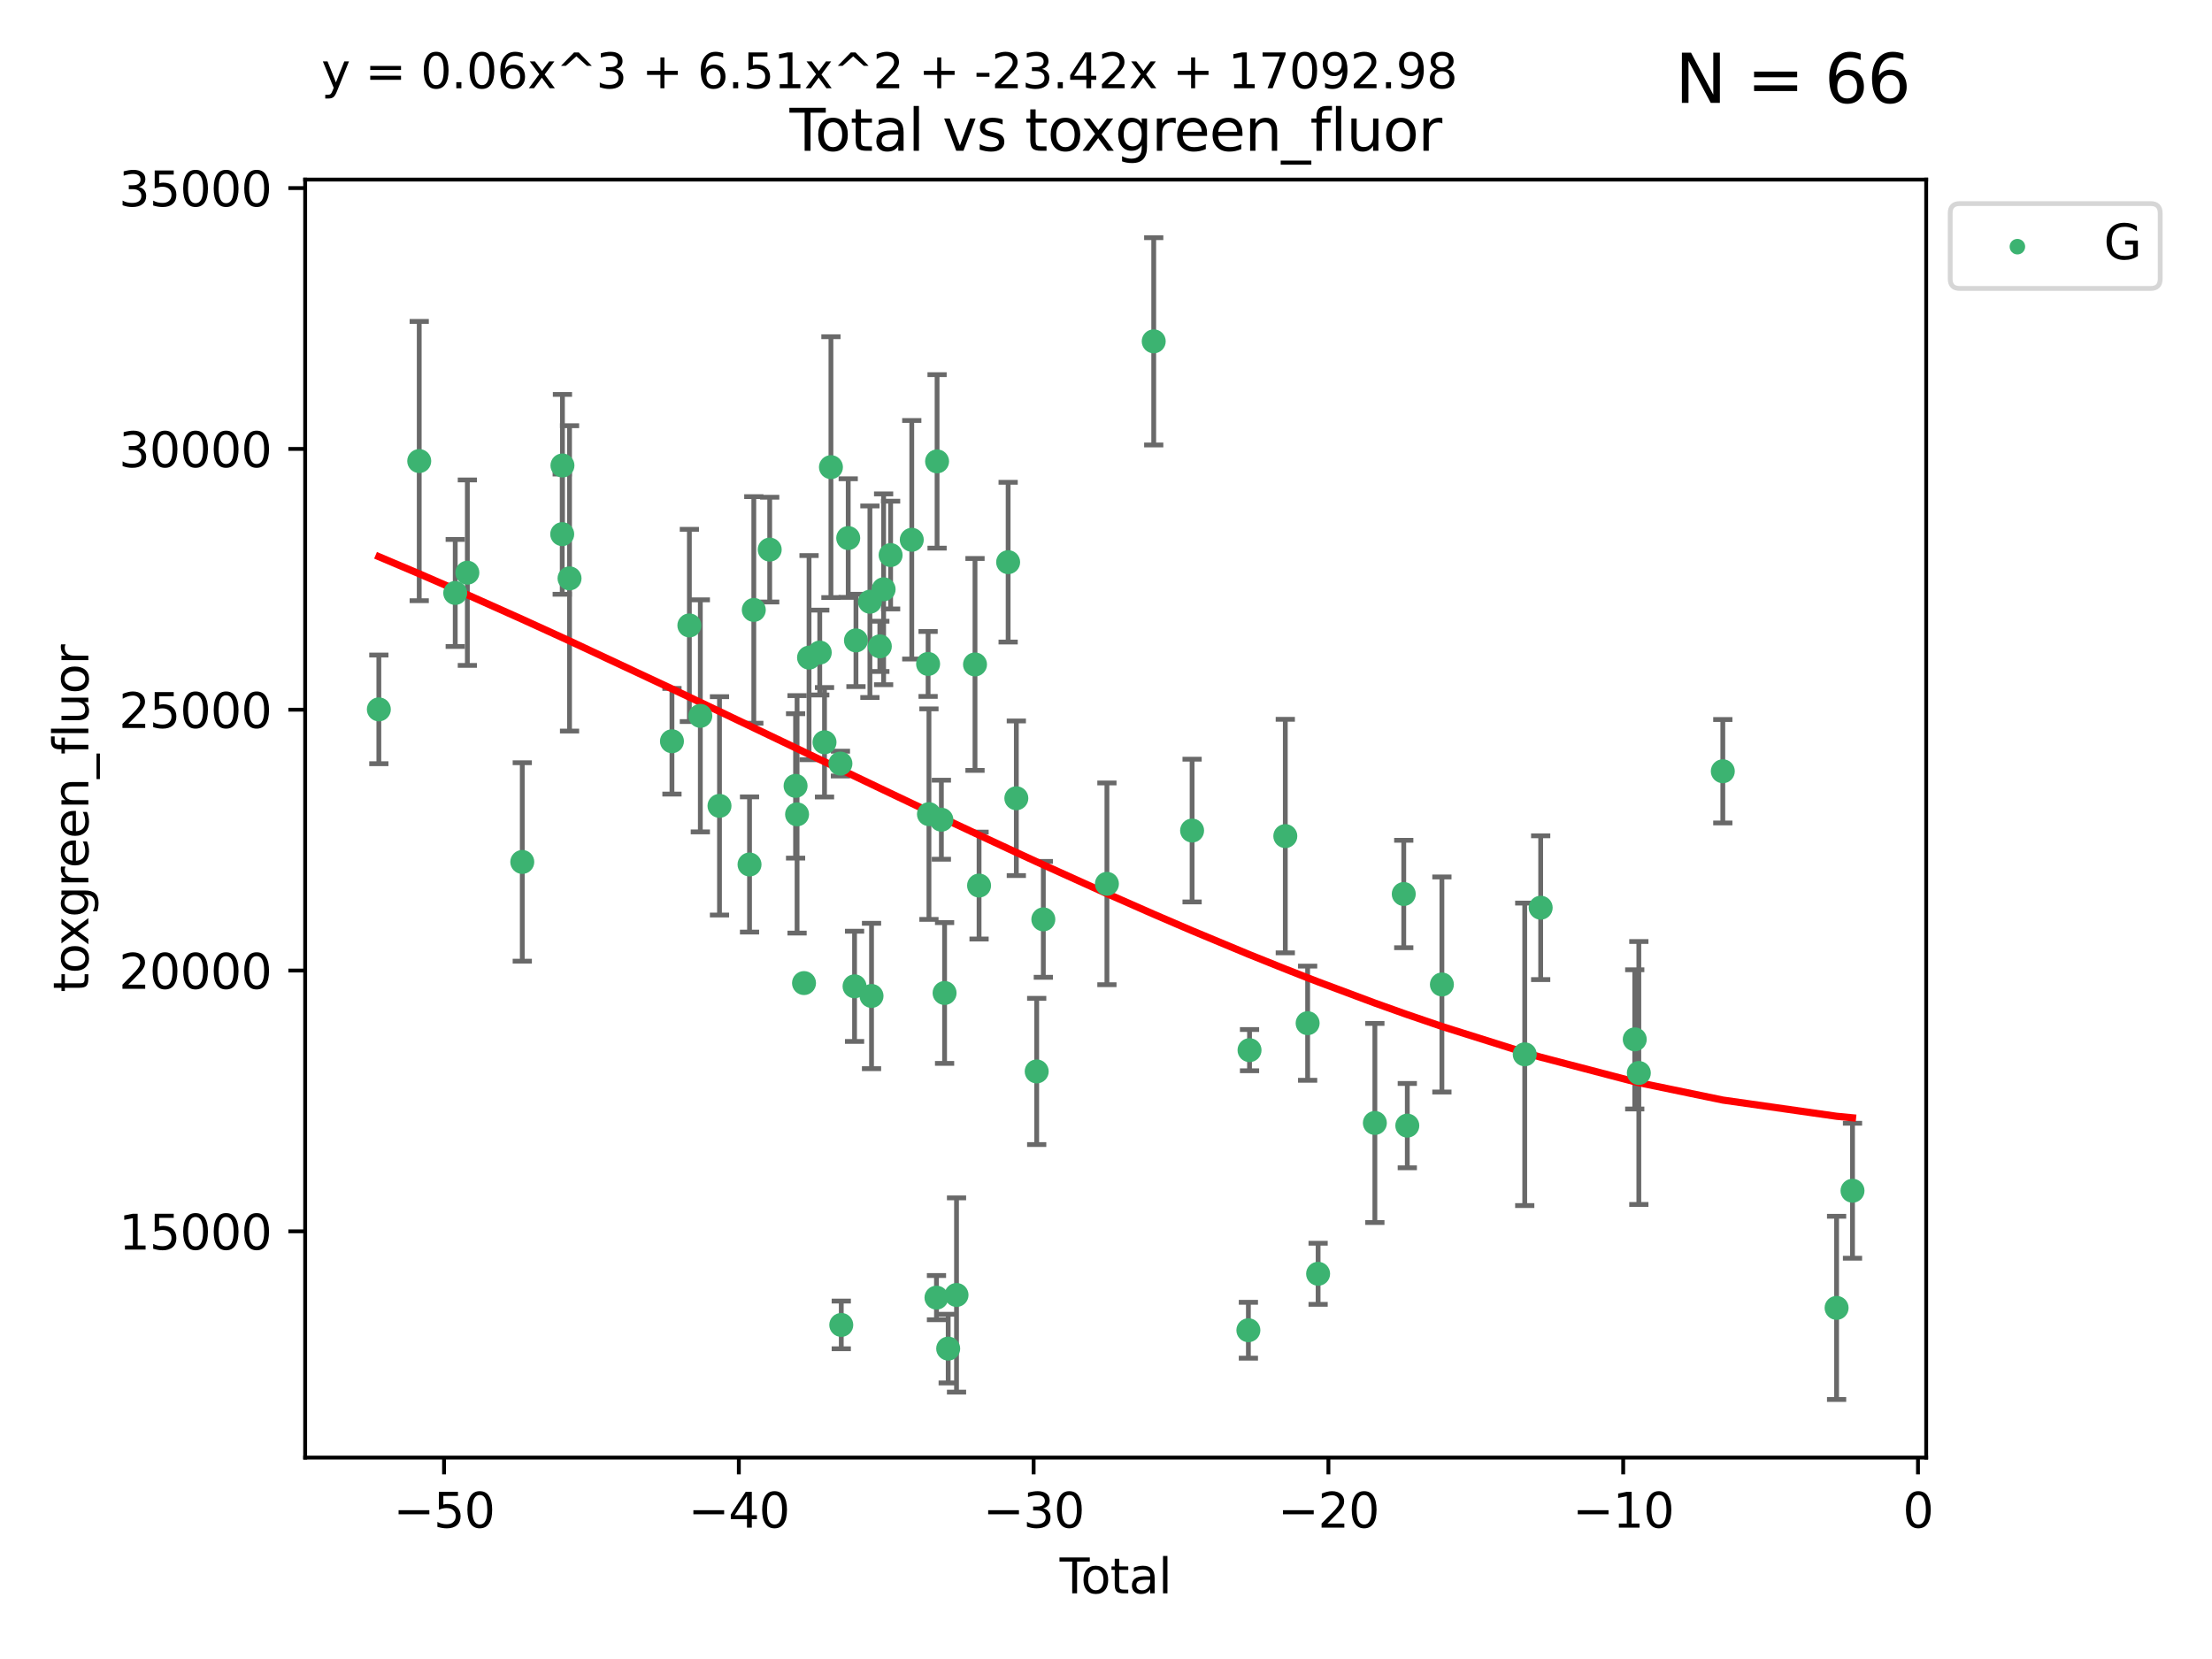 <?xml version="1.0" encoding="utf-8" standalone="no"?>
<!DOCTYPE svg PUBLIC "-//W3C//DTD SVG 1.1//EN"
  "http://www.w3.org/Graphics/SVG/1.1/DTD/svg11.dtd">
<svg xmlns:xlink="http://www.w3.org/1999/xlink" width="460.8pt" height="345.6pt" viewBox="0 0 460.8 345.6" xmlns="http://www.w3.org/2000/svg" version="1.1">
 <defs>
  <style type="text/css">*{stroke-linejoin: round; stroke-linecap: butt}</style>
 </defs>
 <g id="figure_1">
  <g id="patch_1">
   <path d="M 0 345.6 
L 460.8 345.6 
L 460.8 0 
L 0 0 
z
" style="fill: #ffffff"/>
  </g>
  <g id="axes_1">
   <g id="patch_2">
    <path d="M 63.571 303.64 
L 401.26 303.64 
L 401.26 37.411 
L 63.571 37.411 
z
" style="fill: #ffffff"/>
   </g>
   <g id="PathCollection_1">
    <defs>
     <path id="mf16223af04" d="M 0 1.118 
C 0.297 1.118 0.581 1 0.791 0.791 
C 1 0.581 1.118 0.297 1.118 0 
C 1.118 -0.297 1 -0.581 0.791 -0.791 
C 0.581 -1 0.297 -1.118 0 -1.118 
C -0.297 -1.118 -0.581 -1 -0.791 -0.791 
C -1 -0.581 -1.118 -0.297 -1.118 0 
C -1.118 0.297 -1 0.581 -0.791 0.791 
C -0.581 1 -0.297 1.118 0 1.118 
z
" style="stroke: #3cb371"/>
    </defs>
    <g clip-path="url(#p0628168a5d)">
     <use xlink:href="#mf16223af04" x="78.921" y="147.777" style="fill: #3cb371; stroke: #3cb371"/>
     <use xlink:href="#mf16223af04" x="87.333" y="96.048" style="fill: #3cb371; stroke: #3cb371"/>
     <use xlink:href="#mf16223af04" x="94.833" y="123.522" style="fill: #3cb371; stroke: #3cb371"/>
     <use xlink:href="#mf16223af04" x="97.36" y="119.301" style="fill: #3cb371; stroke: #3cb371"/>
     <use xlink:href="#mf16223af04" x="108.799" y="179.559" style="fill: #3cb371; stroke: #3cb371"/>
     <use xlink:href="#mf16223af04" x="117.12" y="111.272" style="fill: #3cb371; stroke: #3cb371"/>
     <use xlink:href="#mf16223af04" x="117.168" y="96.966" style="fill: #3cb371; stroke: #3cb371"/>
     <use xlink:href="#mf16223af04" x="118.645" y="120.487" style="fill: #3cb371; stroke: #3cb371"/>
     <use xlink:href="#mf16223af04" x="139.981" y="154.417" style="fill: #3cb371; stroke: #3cb371"/>
     <use xlink:href="#mf16223af04" x="143.608" y="130.288" style="fill: #3cb371; stroke: #3cb371"/>
     <use xlink:href="#mf16223af04" x="145.892" y="149.128" style="fill: #3cb371; stroke: #3cb371"/>
     <use xlink:href="#mf16223af04" x="149.884" y="167.877" style="fill: #3cb371; stroke: #3cb371"/>
     <use xlink:href="#mf16223af04" x="156.141" y="180.088" style="fill: #3cb371; stroke: #3cb371"/>
     <use xlink:href="#mf16223af04" x="157.03" y="127.058" style="fill: #3cb371; stroke: #3cb371"/>
     <use xlink:href="#mf16223af04" x="160.344" y="114.493" style="fill: #3cb371; stroke: #3cb371"/>
     <use xlink:href="#mf16223af04" x="165.734" y="163.714" style="fill: #3cb371; stroke: #3cb371"/>
     <use xlink:href="#mf16223af04" x="166.045" y="169.645" style="fill: #3cb371; stroke: #3cb371"/>
     <use xlink:href="#mf16223af04" x="167.492" y="204.793" style="fill: #3cb371; stroke: #3cb371"/>
     <use xlink:href="#mf16223af04" x="168.539" y="136.995" style="fill: #3cb371; stroke: #3cb371"/>
     <use xlink:href="#mf16223af04" x="170.77" y="135.94" style="fill: #3cb371; stroke: #3cb371"/>
     <use xlink:href="#mf16223af04" x="171.762" y="154.629" style="fill: #3cb371; stroke: #3cb371"/>
     <use xlink:href="#mf16223af04" x="173.099" y="97.313" style="fill: #3cb371; stroke: #3cb371"/>
     <use xlink:href="#mf16223af04" x="175.076" y="159.069" style="fill: #3cb371; stroke: #3cb371"/>
     <use xlink:href="#mf16223af04" x="175.252" y="276.006" style="fill: #3cb371; stroke: #3cb371"/>
     <use xlink:href="#mf16223af04" x="176.699" y="112.09" style="fill: #3cb371; stroke: #3cb371"/>
     <use xlink:href="#mf16223af04" x="178.02" y="205.47" style="fill: #3cb371; stroke: #3cb371"/>
     <use xlink:href="#mf16223af04" x="178.313" y="133.412" style="fill: #3cb371; stroke: #3cb371"/>
     <use xlink:href="#mf16223af04" x="181.219" y="125.352" style="fill: #3cb371; stroke: #3cb371"/>
     <use xlink:href="#mf16223af04" x="181.555" y="207.477" style="fill: #3cb371; stroke: #3cb371"/>
     <use xlink:href="#mf16223af04" x="183.285" y="134.649" style="fill: #3cb371; stroke: #3cb371"/>
     <use xlink:href="#mf16223af04" x="184.073" y="122.761" style="fill: #3cb371; stroke: #3cb371"/>
     <use xlink:href="#mf16223af04" x="185.532" y="115.631" style="fill: #3cb371; stroke: #3cb371"/>
     <use xlink:href="#mf16223af04" x="189.939" y="112.445" style="fill: #3cb371; stroke: #3cb371"/>
     <use xlink:href="#mf16223af04" x="193.341" y="138.312" style="fill: #3cb371; stroke: #3cb371"/>
     <use xlink:href="#mf16223af04" x="193.518" y="169.603" style="fill: #3cb371; stroke: #3cb371"/>
     <use xlink:href="#mf16223af04" x="195.085" y="270.322" style="fill: #3cb371; stroke: #3cb371"/>
     <use xlink:href="#mf16223af04" x="195.211" y="96.115" style="fill: #3cb371; stroke: #3cb371"/>
     <use xlink:href="#mf16223af04" x="196.106" y="170.758" style="fill: #3cb371; stroke: #3cb371"/>
     <use xlink:href="#mf16223af04" x="196.774" y="206.859" style="fill: #3cb371; stroke: #3cb371"/>
     <use xlink:href="#mf16223af04" x="197.526" y="280.94" style="fill: #3cb371; stroke: #3cb371"/>
     <use xlink:href="#mf16223af04" x="199.261" y="269.768" style="fill: #3cb371; stroke: #3cb371"/>
     <use xlink:href="#mf16223af04" x="203.112" y="138.417" style="fill: #3cb371; stroke: #3cb371"/>
     <use xlink:href="#mf16223af04" x="203.957" y="184.477" style="fill: #3cb371; stroke: #3cb371"/>
     <use xlink:href="#mf16223af04" x="210.014" y="117.11" style="fill: #3cb371; stroke: #3cb371"/>
     <use xlink:href="#mf16223af04" x="211.721" y="166.292" style="fill: #3cb371; stroke: #3cb371"/>
     <use xlink:href="#mf16223af04" x="215.964" y="223.199" style="fill: #3cb371; stroke: #3cb371"/>
     <use xlink:href="#mf16223af04" x="217.345" y="191.519" style="fill: #3cb371; stroke: #3cb371"/>
     <use xlink:href="#mf16223af04" x="230.591" y="184.12" style="fill: #3cb371; stroke: #3cb371"/>
     <use xlink:href="#mf16223af04" x="240.342" y="71.105" style="fill: #3cb371; stroke: #3cb371"/>
     <use xlink:href="#mf16223af04" x="248.335" y="173.02" style="fill: #3cb371; stroke: #3cb371"/>
     <use xlink:href="#mf16223af04" x="260.061" y="277.113" style="fill: #3cb371; stroke: #3cb371"/>
     <use xlink:href="#mf16223af04" x="260.3" y="218.767" style="fill: #3cb371; stroke: #3cb371"/>
     <use xlink:href="#mf16223af04" x="267.753" y="174.174" style="fill: #3cb371; stroke: #3cb371"/>
     <use xlink:href="#mf16223af04" x="272.404" y="213.15" style="fill: #3cb371; stroke: #3cb371"/>
     <use xlink:href="#mf16223af04" x="274.586" y="265.352" style="fill: #3cb371; stroke: #3cb371"/>
     <use xlink:href="#mf16223af04" x="286.41" y="233.936" style="fill: #3cb371; stroke: #3cb371"/>
     <use xlink:href="#mf16223af04" x="292.428" y="186.237" style="fill: #3cb371; stroke: #3cb371"/>
     <use xlink:href="#mf16223af04" x="293.167" y="234.489" style="fill: #3cb371; stroke: #3cb371"/>
     <use xlink:href="#mf16223af04" x="300.374" y="205.085" style="fill: #3cb371; stroke: #3cb371"/>
     <use xlink:href="#mf16223af04" x="317.631" y="219.635" style="fill: #3cb371; stroke: #3cb371"/>
     <use xlink:href="#mf16223af04" x="320.952" y="189.091" style="fill: #3cb371; stroke: #3cb371"/>
     <use xlink:href="#mf16223af04" x="340.549" y="216.519" style="fill: #3cb371; stroke: #3cb371"/>
     <use xlink:href="#mf16223af04" x="341.4" y="223.523" style="fill: #3cb371; stroke: #3cb371"/>
     <use xlink:href="#mf16223af04" x="358.892" y="160.664" style="fill: #3cb371; stroke: #3cb371"/>
     <use xlink:href="#mf16223af04" x="382.596" y="272.458" style="fill: #3cb371; stroke: #3cb371"/>
     <use xlink:href="#mf16223af04" x="385.911" y="248.052" style="fill: #3cb371; stroke: #3cb371"/>
    </g>
   </g>
   <g id="matplotlib.axis_1">
    <g id="xtick_1">
     <g id="line2d_1">
      <defs>
       <path id="md1d56ecb44" d="M 0 0 
L 0 3.5 
" style="stroke: #000000; stroke-width: 0.8"/>
      </defs>
      <g>
       <use xlink:href="#md1d56ecb44" x="92.502" y="303.64" style="stroke: #000000; stroke-width: 0.8"/>
      </g>
     </g>
     <g id="text_1">
      <!-- −50 -->
      <g transform="translate(81.949 318.238)scale(0.1 -0.1)">
       <defs>
        <path id="DejaVuSans-2212" d="M 678 2272 
L 4684 2272 
L 4684 1741 
L 678 1741 
L 678 2272 
z
" transform="scale(0.016)"/>
        <path id="DejaVuSans-35" d="M 691 4666 
L 3169 4666 
L 3169 4134 
L 1269 4134 
L 1269 2991 
Q 1406 3038 1543 3061 
Q 1681 3084 1819 3084 
Q 2600 3084 3056 2656 
Q 3513 2228 3513 1497 
Q 3513 744 3044 326 
Q 2575 -91 1722 -91 
Q 1428 -91 1123 -41 
Q 819 9 494 109 
L 494 744 
Q 775 591 1075 516 
Q 1375 441 1709 441 
Q 2250 441 2565 725 
Q 2881 1009 2881 1497 
Q 2881 1984 2565 2268 
Q 2250 2553 1709 2553 
Q 1456 2553 1204 2497 
Q 953 2441 691 2322 
L 691 4666 
z
" transform="scale(0.016)"/>
        <path id="DejaVuSans-30" d="M 2034 4250 
Q 1547 4250 1301 3770 
Q 1056 3291 1056 2328 
Q 1056 1369 1301 889 
Q 1547 409 2034 409 
Q 2525 409 2770 889 
Q 3016 1369 3016 2328 
Q 3016 3291 2770 3770 
Q 2525 4250 2034 4250 
z
M 2034 4750 
Q 2819 4750 3233 4129 
Q 3647 3509 3647 2328 
Q 3647 1150 3233 529 
Q 2819 -91 2034 -91 
Q 1250 -91 836 529 
Q 422 1150 422 2328 
Q 422 3509 836 4129 
Q 1250 4750 2034 4750 
z
" transform="scale(0.016)"/>
       </defs>
       <use xlink:href="#DejaVuSans-2212"/>
       <use xlink:href="#DejaVuSans-35" x="83.789"/>
       <use xlink:href="#DejaVuSans-30" x="147.412"/>
      </g>
     </g>
    </g>
    <g id="xtick_2">
     <g id="line2d_2">
      <g>
       <use xlink:href="#md1d56ecb44" x="153.912" y="303.64" style="stroke: #000000; stroke-width: 0.8"/>
      </g>
     </g>
     <g id="text_2">
      <!-- −40 -->
      <g transform="translate(143.359 318.238)scale(0.1 -0.1)">
       <defs>
        <path id="DejaVuSans-34" d="M 2419 4116 
L 825 1625 
L 2419 1625 
L 2419 4116 
z
M 2253 4666 
L 3047 4666 
L 3047 1625 
L 3713 1625 
L 3713 1100 
L 3047 1100 
L 3047 0 
L 2419 0 
L 2419 1100 
L 313 1100 
L 313 1709 
L 2253 4666 
z
" transform="scale(0.016)"/>
       </defs>
       <use xlink:href="#DejaVuSans-2212"/>
       <use xlink:href="#DejaVuSans-34" x="83.789"/>
       <use xlink:href="#DejaVuSans-30" x="147.412"/>
      </g>
     </g>
    </g>
    <g id="xtick_3">
     <g id="line2d_3">
      <g>
       <use xlink:href="#md1d56ecb44" x="215.322" y="303.64" style="stroke: #000000; stroke-width: 0.8"/>
      </g>
     </g>
     <g id="text_3">
      <!-- −30 -->
      <g transform="translate(204.77 318.238)scale(0.1 -0.1)">
       <defs>
        <path id="DejaVuSans-33" d="M 2597 2516 
Q 3050 2419 3304 2112 
Q 3559 1806 3559 1356 
Q 3559 666 3084 287 
Q 2609 -91 1734 -91 
Q 1441 -91 1130 -33 
Q 819 25 488 141 
L 488 750 
Q 750 597 1062 519 
Q 1375 441 1716 441 
Q 2309 441 2620 675 
Q 2931 909 2931 1356 
Q 2931 1769 2642 2001 
Q 2353 2234 1838 2234 
L 1294 2234 
L 1294 2753 
L 1863 2753 
Q 2328 2753 2575 2939 
Q 2822 3125 2822 3475 
Q 2822 3834 2567 4026 
Q 2313 4219 1838 4219 
Q 1578 4219 1281 4162 
Q 984 4106 628 3988 
L 628 4550 
Q 988 4650 1302 4700 
Q 1616 4750 1894 4750 
Q 2613 4750 3031 4423 
Q 3450 4097 3450 3541 
Q 3450 3153 3228 2886 
Q 3006 2619 2597 2516 
z
" transform="scale(0.016)"/>
       </defs>
       <use xlink:href="#DejaVuSans-2212"/>
       <use xlink:href="#DejaVuSans-33" x="83.789"/>
       <use xlink:href="#DejaVuSans-30" x="147.412"/>
      </g>
     </g>
    </g>
    <g id="xtick_4">
     <g id="line2d_4">
      <g>
       <use xlink:href="#md1d56ecb44" x="276.732" y="303.64" style="stroke: #000000; stroke-width: 0.8"/>
      </g>
     </g>
     <g id="text_4">
      <!-- −20 -->
      <g transform="translate(266.18 318.238)scale(0.1 -0.1)">
       <defs>
        <path id="DejaVuSans-32" d="M 1228 531 
L 3431 531 
L 3431 0 
L 469 0 
L 469 531 
Q 828 903 1448 1529 
Q 2069 2156 2228 2338 
Q 2531 2678 2651 2914 
Q 2772 3150 2772 3378 
Q 2772 3750 2511 3984 
Q 2250 4219 1831 4219 
Q 1534 4219 1204 4116 
Q 875 4013 500 3803 
L 500 4441 
Q 881 4594 1212 4672 
Q 1544 4750 1819 4750 
Q 2544 4750 2975 4387 
Q 3406 4025 3406 3419 
Q 3406 3131 3298 2873 
Q 3191 2616 2906 2266 
Q 2828 2175 2409 1742 
Q 1991 1309 1228 531 
z
" transform="scale(0.016)"/>
       </defs>
       <use xlink:href="#DejaVuSans-2212"/>
       <use xlink:href="#DejaVuSans-32" x="83.789"/>
       <use xlink:href="#DejaVuSans-30" x="147.412"/>
      </g>
     </g>
    </g>
    <g id="xtick_5">
     <g id="line2d_5">
      <g>
       <use xlink:href="#md1d56ecb44" x="338.142" y="303.64" style="stroke: #000000; stroke-width: 0.8"/>
      </g>
     </g>
     <g id="text_5">
      <!-- −10 -->
      <g transform="translate(327.59 318.238)scale(0.1 -0.1)">
       <defs>
        <path id="DejaVuSans-31" d="M 794 531 
L 1825 531 
L 1825 4091 
L 703 3866 
L 703 4441 
L 1819 4666 
L 2450 4666 
L 2450 531 
L 3481 531 
L 3481 0 
L 794 0 
L 794 531 
z
" transform="scale(0.016)"/>
       </defs>
       <use xlink:href="#DejaVuSans-2212"/>
       <use xlink:href="#DejaVuSans-31" x="83.789"/>
       <use xlink:href="#DejaVuSans-30" x="147.412"/>
      </g>
     </g>
    </g>
    <g id="xtick_6">
     <g id="line2d_6">
      <g>
       <use xlink:href="#md1d56ecb44" x="399.552" y="303.64" style="stroke: #000000; stroke-width: 0.8"/>
      </g>
     </g>
     <g id="text_6">
      <!-- 0 -->
      <g transform="translate(396.371 318.238)scale(0.1 -0.1)">
       <use xlink:href="#DejaVuSans-30"/>
      </g>
     </g>
    </g>
    <g id="text_7">
     <!-- Total -->
     <g transform="translate(220.739 331.917)scale(0.1 -0.1)">
      <defs>
       <path id="DejaVuSans-54" d="M -19 4666 
L 3928 4666 
L 3928 4134 
L 2272 4134 
L 2272 0 
L 1638 0 
L 1638 4134 
L -19 4134 
L -19 4666 
z
" transform="scale(0.016)"/>
       <path id="DejaVuSans-6f" d="M 1959 3097 
Q 1497 3097 1228 2736 
Q 959 2375 959 1747 
Q 959 1119 1226 758 
Q 1494 397 1959 397 
Q 2419 397 2687 759 
Q 2956 1122 2956 1747 
Q 2956 2369 2687 2733 
Q 2419 3097 1959 3097 
z
M 1959 3584 
Q 2709 3584 3137 3096 
Q 3566 2609 3566 1747 
Q 3566 888 3137 398 
Q 2709 -91 1959 -91 
Q 1206 -91 779 398 
Q 353 888 353 1747 
Q 353 2609 779 3096 
Q 1206 3584 1959 3584 
z
" transform="scale(0.016)"/>
       <path id="DejaVuSans-74" d="M 1172 4494 
L 1172 3500 
L 2356 3500 
L 2356 3053 
L 1172 3053 
L 1172 1153 
Q 1172 725 1289 603 
Q 1406 481 1766 481 
L 2356 481 
L 2356 0 
L 1766 0 
Q 1100 0 847 248 
Q 594 497 594 1153 
L 594 3053 
L 172 3053 
L 172 3500 
L 594 3500 
L 594 4494 
L 1172 4494 
z
" transform="scale(0.016)"/>
       <path id="DejaVuSans-61" d="M 2194 1759 
Q 1497 1759 1228 1600 
Q 959 1441 959 1056 
Q 959 750 1161 570 
Q 1363 391 1709 391 
Q 2188 391 2477 730 
Q 2766 1069 2766 1631 
L 2766 1759 
L 2194 1759 
z
M 3341 1997 
L 3341 0 
L 2766 0 
L 2766 531 
Q 2569 213 2275 61 
Q 1981 -91 1556 -91 
Q 1019 -91 701 211 
Q 384 513 384 1019 
Q 384 1609 779 1909 
Q 1175 2209 1959 2209 
L 2766 2209 
L 2766 2266 
Q 2766 2663 2505 2880 
Q 2244 3097 1772 3097 
Q 1472 3097 1187 3025 
Q 903 2953 641 2809 
L 641 3341 
Q 956 3463 1253 3523 
Q 1550 3584 1831 3584 
Q 2591 3584 2966 3190 
Q 3341 2797 3341 1997 
z
" transform="scale(0.016)"/>
       <path id="DejaVuSans-6c" d="M 603 4863 
L 1178 4863 
L 1178 0 
L 603 0 
L 603 4863 
z
" transform="scale(0.016)"/>
      </defs>
      <use xlink:href="#DejaVuSans-54"/>
      <use xlink:href="#DejaVuSans-6f" x="44.084"/>
      <use xlink:href="#DejaVuSans-74" x="105.266"/>
      <use xlink:href="#DejaVuSans-61" x="144.475"/>
      <use xlink:href="#DejaVuSans-6c" x="205.754"/>
     </g>
    </g>
   </g>
   <g id="matplotlib.axis_2">
    <g id="ytick_1">
     <g id="line2d_7">
      <defs>
       <path id="mb79b20d829" d="M 0 0 
L -3.5 0 
" style="stroke: #000000; stroke-width: 0.8"/>
      </defs>
      <g>
       <use xlink:href="#mb79b20d829" x="63.571" y="256.511" style="stroke: #000000; stroke-width: 0.8"/>
      </g>
     </g>
     <g id="text_8">
      <!-- 15000 -->
      <g transform="translate(24.759 260.31)scale(0.1 -0.1)">
       <use xlink:href="#DejaVuSans-31"/>
       <use xlink:href="#DejaVuSans-35" x="63.623"/>
       <use xlink:href="#DejaVuSans-30" x="127.246"/>
       <use xlink:href="#DejaVuSans-30" x="190.869"/>
       <use xlink:href="#DejaVuSans-30" x="254.492"/>
      </g>
     </g>
    </g>
    <g id="ytick_2">
     <g id="line2d_8">
      <g>
       <use xlink:href="#mb79b20d829" x="63.571" y="202.179" style="stroke: #000000; stroke-width: 0.8"/>
      </g>
     </g>
     <g id="text_9">
      <!-- 20000 -->
      <g transform="translate(24.759 205.978)scale(0.1 -0.1)">
       <use xlink:href="#DejaVuSans-32"/>
       <use xlink:href="#DejaVuSans-30" x="63.623"/>
       <use xlink:href="#DejaVuSans-30" x="127.246"/>
       <use xlink:href="#DejaVuSans-30" x="190.869"/>
       <use xlink:href="#DejaVuSans-30" x="254.492"/>
      </g>
     </g>
    </g>
    <g id="ytick_3">
     <g id="line2d_9">
      <g>
       <use xlink:href="#mb79b20d829" x="63.571" y="147.847" style="stroke: #000000; stroke-width: 0.8"/>
      </g>
     </g>
     <g id="text_10">
      <!-- 25000 -->
      <g transform="translate(24.759 151.646)scale(0.1 -0.1)">
       <use xlink:href="#DejaVuSans-32"/>
       <use xlink:href="#DejaVuSans-35" x="63.623"/>
       <use xlink:href="#DejaVuSans-30" x="127.246"/>
       <use xlink:href="#DejaVuSans-30" x="190.869"/>
       <use xlink:href="#DejaVuSans-30" x="254.492"/>
      </g>
     </g>
    </g>
    <g id="ytick_4">
     <g id="line2d_10">
      <g>
       <use xlink:href="#mb79b20d829" x="63.571" y="93.515" style="stroke: #000000; stroke-width: 0.8"/>
      </g>
     </g>
     <g id="text_11">
      <!-- 30000 -->
      <g transform="translate(24.759 97.315)scale(0.1 -0.1)">
       <use xlink:href="#DejaVuSans-33"/>
       <use xlink:href="#DejaVuSans-30" x="63.623"/>
       <use xlink:href="#DejaVuSans-30" x="127.246"/>
       <use xlink:href="#DejaVuSans-30" x="190.869"/>
       <use xlink:href="#DejaVuSans-30" x="254.492"/>
      </g>
     </g>
    </g>
    <g id="ytick_5">
     <g id="line2d_11">
      <g>
       <use xlink:href="#mb79b20d829" x="63.571" y="39.183" style="stroke: #000000; stroke-width: 0.8"/>
      </g>
     </g>
     <g id="text_12">
      <!-- 35000 -->
      <g transform="translate(24.759 42.983)scale(0.1 -0.1)">
       <use xlink:href="#DejaVuSans-33"/>
       <use xlink:href="#DejaVuSans-35" x="63.623"/>
       <use xlink:href="#DejaVuSans-30" x="127.246"/>
       <use xlink:href="#DejaVuSans-30" x="190.869"/>
       <use xlink:href="#DejaVuSans-30" x="254.492"/>
      </g>
     </g>
    </g>
    <g id="text_13">
     <!-- toxgreen_fluor -->
     <g transform="translate(18.401 206.72)rotate(-90)scale(0.1 -0.1)">
      <defs>
       <path id="DejaVuSans-78" d="M 3513 3500 
L 2247 1797 
L 3578 0 
L 2900 0 
L 1881 1375 
L 863 0 
L 184 0 
L 1544 1831 
L 300 3500 
L 978 3500 
L 1906 2253 
L 2834 3500 
L 3513 3500 
z
" transform="scale(0.016)"/>
       <path id="DejaVuSans-67" d="M 2906 1791 
Q 2906 2416 2648 2759 
Q 2391 3103 1925 3103 
Q 1463 3103 1205 2759 
Q 947 2416 947 1791 
Q 947 1169 1205 825 
Q 1463 481 1925 481 
Q 2391 481 2648 825 
Q 2906 1169 2906 1791 
z
M 3481 434 
Q 3481 -459 3084 -895 
Q 2688 -1331 1869 -1331 
Q 1566 -1331 1297 -1286 
Q 1028 -1241 775 -1147 
L 775 -588 
Q 1028 -725 1275 -790 
Q 1522 -856 1778 -856 
Q 2344 -856 2625 -561 
Q 2906 -266 2906 331 
L 2906 616 
Q 2728 306 2450 153 
Q 2172 0 1784 0 
Q 1141 0 747 490 
Q 353 981 353 1791 
Q 353 2603 747 3093 
Q 1141 3584 1784 3584 
Q 2172 3584 2450 3431 
Q 2728 3278 2906 2969 
L 2906 3500 
L 3481 3500 
L 3481 434 
z
" transform="scale(0.016)"/>
       <path id="DejaVuSans-72" d="M 2631 2963 
Q 2534 3019 2420 3045 
Q 2306 3072 2169 3072 
Q 1681 3072 1420 2755 
Q 1159 2438 1159 1844 
L 1159 0 
L 581 0 
L 581 3500 
L 1159 3500 
L 1159 2956 
Q 1341 3275 1631 3429 
Q 1922 3584 2338 3584 
Q 2397 3584 2469 3576 
Q 2541 3569 2628 3553 
L 2631 2963 
z
" transform="scale(0.016)"/>
       <path id="DejaVuSans-65" d="M 3597 1894 
L 3597 1613 
L 953 1613 
Q 991 1019 1311 708 
Q 1631 397 2203 397 
Q 2534 397 2845 478 
Q 3156 559 3463 722 
L 3463 178 
Q 3153 47 2828 -22 
Q 2503 -91 2169 -91 
Q 1331 -91 842 396 
Q 353 884 353 1716 
Q 353 2575 817 3079 
Q 1281 3584 2069 3584 
Q 2775 3584 3186 3129 
Q 3597 2675 3597 1894 
z
M 3022 2063 
Q 3016 2534 2758 2815 
Q 2500 3097 2075 3097 
Q 1594 3097 1305 2825 
Q 1016 2553 972 2059 
L 3022 2063 
z
" transform="scale(0.016)"/>
       <path id="DejaVuSans-6e" d="M 3513 2113 
L 3513 0 
L 2938 0 
L 2938 2094 
Q 2938 2591 2744 2837 
Q 2550 3084 2163 3084 
Q 1697 3084 1428 2787 
Q 1159 2491 1159 1978 
L 1159 0 
L 581 0 
L 581 3500 
L 1159 3500 
L 1159 2956 
Q 1366 3272 1645 3428 
Q 1925 3584 2291 3584 
Q 2894 3584 3203 3211 
Q 3513 2838 3513 2113 
z
" transform="scale(0.016)"/>
       <path id="DejaVuSans-5f" d="M 3263 -1063 
L 3263 -1509 
L -63 -1509 
L -63 -1063 
L 3263 -1063 
z
" transform="scale(0.016)"/>
       <path id="DejaVuSans-66" d="M 2375 4863 
L 2375 4384 
L 1825 4384 
Q 1516 4384 1395 4259 
Q 1275 4134 1275 3809 
L 1275 3500 
L 2222 3500 
L 2222 3053 
L 1275 3053 
L 1275 0 
L 697 0 
L 697 3053 
L 147 3053 
L 147 3500 
L 697 3500 
L 697 3744 
Q 697 4328 969 4595 
Q 1241 4863 1831 4863 
L 2375 4863 
z
" transform="scale(0.016)"/>
       <path id="DejaVuSans-75" d="M 544 1381 
L 544 3500 
L 1119 3500 
L 1119 1403 
Q 1119 906 1312 657 
Q 1506 409 1894 409 
Q 2359 409 2629 706 
Q 2900 1003 2900 1516 
L 2900 3500 
L 3475 3500 
L 3475 0 
L 2900 0 
L 2900 538 
Q 2691 219 2414 64 
Q 2138 -91 1772 -91 
Q 1169 -91 856 284 
Q 544 659 544 1381 
z
M 1991 3584 
L 1991 3584 
z
" transform="scale(0.016)"/>
      </defs>
      <use xlink:href="#DejaVuSans-74"/>
      <use xlink:href="#DejaVuSans-6f" x="39.209"/>
      <use xlink:href="#DejaVuSans-78" x="97.266"/>
      <use xlink:href="#DejaVuSans-67" x="156.445"/>
      <use xlink:href="#DejaVuSans-72" x="219.922"/>
      <use xlink:href="#DejaVuSans-65" x="258.785"/>
      <use xlink:href="#DejaVuSans-65" x="320.309"/>
      <use xlink:href="#DejaVuSans-6e" x="381.832"/>
      <use xlink:href="#DejaVuSans-5f" x="445.211"/>
      <use xlink:href="#DejaVuSans-66" x="495.211"/>
      <use xlink:href="#DejaVuSans-6c" x="530.416"/>
      <use xlink:href="#DejaVuSans-75" x="558.199"/>
      <use xlink:href="#DejaVuSans-6f" x="621.578"/>
      <use xlink:href="#DejaVuSans-72" x="682.76"/>
     </g>
    </g>
   </g>
   <g id="LineCollection_1">
    <path d="M 78.921 159.094 
L 78.921 136.46 
" clip-path="url(#p0628168a5d)" style="fill: none; stroke: #696969"/>
    <path d="M 87.333 125.138 
L 87.333 66.959 
" clip-path="url(#p0628168a5d)" style="fill: none; stroke: #696969"/>
    <path d="M 94.833 134.672 
L 94.833 112.372 
" clip-path="url(#p0628168a5d)" style="fill: none; stroke: #696969"/>
    <path d="M 97.36 138.619 
L 97.36 99.984 
" clip-path="url(#p0628168a5d)" style="fill: none; stroke: #696969"/>
    <path d="M 108.799 200.223 
L 108.799 158.894 
" clip-path="url(#p0628168a5d)" style="fill: none; stroke: #696969"/>
    <path d="M 117.12 123.797 
L 117.12 98.746 
" clip-path="url(#p0628168a5d)" style="fill: none; stroke: #696969"/>
    <path d="M 117.168 111.771 
L 117.168 82.161 
" clip-path="url(#p0628168a5d)" style="fill: none; stroke: #696969"/>
    <path d="M 118.645 152.293 
L 118.645 88.682 
" clip-path="url(#p0628168a5d)" style="fill: none; stroke: #696969"/>
    <path d="M 139.981 165.421 
L 139.981 143.413 
" clip-path="url(#p0628168a5d)" style="fill: none; stroke: #696969"/>
    <path d="M 143.608 150.313 
L 143.608 110.262 
" clip-path="url(#p0628168a5d)" style="fill: none; stroke: #696969"/>
    <path d="M 145.892 173.298 
L 145.892 124.958 
" clip-path="url(#p0628168a5d)" style="fill: none; stroke: #696969"/>
    <path d="M 149.884 190.618 
L 149.884 145.135 
" clip-path="url(#p0628168a5d)" style="fill: none; stroke: #696969"/>
    <path d="M 156.141 194.167 
L 156.141 166.008 
" clip-path="url(#p0628168a5d)" style="fill: none; stroke: #696969"/>
    <path d="M 157.03 150.66 
L 157.03 103.457 
" clip-path="url(#p0628168a5d)" style="fill: none; stroke: #696969"/>
    <path d="M 160.344 125.404 
L 160.344 103.582 
" clip-path="url(#p0628168a5d)" style="fill: none; stroke: #696969"/>
    <path d="M 165.734 178.757 
L 165.734 148.671 
" clip-path="url(#p0628168a5d)" style="fill: none; stroke: #696969"/>
    <path d="M 166.045 194.38 
L 166.045 144.911 
" clip-path="url(#p0628168a5d)" style="fill: none; stroke: #696969"/>
    <path d="M 167.492 205.606 
L 167.492 203.979 
" clip-path="url(#p0628168a5d)" style="fill: none; stroke: #696969"/>
    <path d="M 168.539 158.256 
L 168.539 115.734 
" clip-path="url(#p0628168a5d)" style="fill: none; stroke: #696969"/>
    <path d="M 170.77 144.778 
L 170.77 127.103 
" clip-path="url(#p0628168a5d)" style="fill: none; stroke: #696969"/>
    <path d="M 171.762 166.028 
L 171.762 143.229 
" clip-path="url(#p0628168a5d)" style="fill: none; stroke: #696969"/>
    <path d="M 173.099 124.482 
L 173.099 70.143 
" clip-path="url(#p0628168a5d)" style="fill: none; stroke: #696969"/>
    <path d="M 175.076 161.651 
L 175.076 156.486 
" clip-path="url(#p0628168a5d)" style="fill: none; stroke: #696969"/>
    <path d="M 175.252 280.975 
L 175.252 271.036 
" clip-path="url(#p0628168a5d)" style="fill: none; stroke: #696969"/>
    <path d="M 176.699 124.445 
L 176.699 99.734 
" clip-path="url(#p0628168a5d)" style="fill: none; stroke: #696969"/>
    <path d="M 178.02 216.95 
L 178.02 193.99 
" clip-path="url(#p0628168a5d)" style="fill: none; stroke: #696969"/>
    <path d="M 178.313 143.03 
L 178.313 123.793 
" clip-path="url(#p0628168a5d)" style="fill: none; stroke: #696969"/>
    <path d="M 181.219 145.303 
L 181.219 105.402 
" clip-path="url(#p0628168a5d)" style="fill: none; stroke: #696969"/>
    <path d="M 181.555 222.62 
L 181.555 192.334 
" clip-path="url(#p0628168a5d)" style="fill: none; stroke: #696969"/>
    <path d="M 183.285 139.883 
L 183.285 129.415 
" clip-path="url(#p0628168a5d)" style="fill: none; stroke: #696969"/>
    <path d="M 184.073 142.632 
L 184.073 102.889 
" clip-path="url(#p0628168a5d)" style="fill: none; stroke: #696969"/>
    <path d="M 185.532 126.854 
L 185.532 104.409 
" clip-path="url(#p0628168a5d)" style="fill: none; stroke: #696969"/>
    <path d="M 189.939 137.292 
L 189.939 87.599 
" clip-path="url(#p0628168a5d)" style="fill: none; stroke: #696969"/>
    <path d="M 193.341 145.078 
L 193.341 131.546 
" clip-path="url(#p0628168a5d)" style="fill: none; stroke: #696969"/>
    <path d="M 193.518 191.531 
L 193.518 147.675 
" clip-path="url(#p0628168a5d)" style="fill: none; stroke: #696969"/>
    <path d="M 195.085 274.927 
L 195.085 265.717 
" clip-path="url(#p0628168a5d)" style="fill: none; stroke: #696969"/>
    <path d="M 195.211 114.186 
L 195.211 78.044 
" clip-path="url(#p0628168a5d)" style="fill: none; stroke: #696969"/>
    <path d="M 196.106 178.993 
L 196.106 162.524 
" clip-path="url(#p0628168a5d)" style="fill: none; stroke: #696969"/>
    <path d="M 196.774 221.522 
L 196.774 192.196 
" clip-path="url(#p0628168a5d)" style="fill: none; stroke: #696969"/>
    <path d="M 197.526 288.093 
L 197.526 273.786 
" clip-path="url(#p0628168a5d)" style="fill: none; stroke: #696969"/>
    <path d="M 199.261 290 
L 199.261 249.536 
" clip-path="url(#p0628168a5d)" style="fill: none; stroke: #696969"/>
    <path d="M 203.112 160.49 
L 203.112 116.343 
" clip-path="url(#p0628168a5d)" style="fill: none; stroke: #696969"/>
    <path d="M 203.957 195.612 
L 203.957 173.341 
" clip-path="url(#p0628168a5d)" style="fill: none; stroke: #696969"/>
    <path d="M 210.014 133.746 
L 210.014 100.474 
" clip-path="url(#p0628168a5d)" style="fill: none; stroke: #696969"/>
    <path d="M 211.721 182.398 
L 211.721 150.186 
" clip-path="url(#p0628168a5d)" style="fill: none; stroke: #696969"/>
    <path d="M 215.964 238.428 
L 215.964 207.97 
" clip-path="url(#p0628168a5d)" style="fill: none; stroke: #696969"/>
    <path d="M 217.345 203.589 
L 217.345 179.449 
" clip-path="url(#p0628168a5d)" style="fill: none; stroke: #696969"/>
    <path d="M 230.591 205.132 
L 230.591 163.108 
" clip-path="url(#p0628168a5d)" style="fill: none; stroke: #696969"/>
    <path d="M 240.342 92.698 
L 240.342 49.513 
" clip-path="url(#p0628168a5d)" style="fill: none; stroke: #696969"/>
    <path d="M 248.335 187.886 
L 248.335 158.154 
" clip-path="url(#p0628168a5d)" style="fill: none; stroke: #696969"/>
    <path d="M 260.061 282.93 
L 260.061 271.296 
" clip-path="url(#p0628168a5d)" style="fill: none; stroke: #696969"/>
    <path d="M 260.3 223.062 
L 260.3 214.471 
" clip-path="url(#p0628168a5d)" style="fill: none; stroke: #696969"/>
    <path d="M 267.753 198.498 
L 267.753 149.85 
" clip-path="url(#p0628168a5d)" style="fill: none; stroke: #696969"/>
    <path d="M 272.404 225.044 
L 272.404 201.256 
" clip-path="url(#p0628168a5d)" style="fill: none; stroke: #696969"/>
    <path d="M 274.586 271.717 
L 274.586 258.986 
" clip-path="url(#p0628168a5d)" style="fill: none; stroke: #696969"/>
    <path d="M 286.41 254.674 
L 286.41 213.198 
" clip-path="url(#p0628168a5d)" style="fill: none; stroke: #696969"/>
    <path d="M 292.428 197.422 
L 292.428 175.052 
" clip-path="url(#p0628168a5d)" style="fill: none; stroke: #696969"/>
    <path d="M 293.167 243.27 
L 293.167 225.708 
" clip-path="url(#p0628168a5d)" style="fill: none; stroke: #696969"/>
    <path d="M 300.374 227.486 
L 300.374 182.685 
" clip-path="url(#p0628168a5d)" style="fill: none; stroke: #696969"/>
    <path d="M 317.631 251.141 
L 317.631 188.129 
" clip-path="url(#p0628168a5d)" style="fill: none; stroke: #696969"/>
    <path d="M 320.952 204.068 
L 320.952 174.113 
" clip-path="url(#p0628168a5d)" style="fill: none; stroke: #696969"/>
    <path d="M 340.549 231.02 
L 340.549 202.018 
" clip-path="url(#p0628168a5d)" style="fill: none; stroke: #696969"/>
    <path d="M 341.4 250.909 
L 341.4 196.137 
" clip-path="url(#p0628168a5d)" style="fill: none; stroke: #696969"/>
    <path d="M 358.892 171.44 
L 358.892 149.889 
" clip-path="url(#p0628168a5d)" style="fill: none; stroke: #696969"/>
    <path d="M 382.596 291.539 
L 382.596 253.376 
" clip-path="url(#p0628168a5d)" style="fill: none; stroke: #696969"/>
    <path d="M 385.911 262.109 
L 385.911 233.994 
" clip-path="url(#p0628168a5d)" style="fill: none; stroke: #696969"/>
   </g>
   <g id="line2d_12">
    <defs>
     <path id="mc011b2a80d" d="M 2 0 
L -2 -0 
" style="stroke: #696969"/>
    </defs>
    <g clip-path="url(#p0628168a5d)">
     <use xlink:href="#mc011b2a80d" x="78.921" y="159.094" style="fill: #696969; stroke: #696969"/>
     <use xlink:href="#mc011b2a80d" x="87.333" y="125.138" style="fill: #696969; stroke: #696969"/>
     <use xlink:href="#mc011b2a80d" x="94.833" y="134.672" style="fill: #696969; stroke: #696969"/>
     <use xlink:href="#mc011b2a80d" x="97.36" y="138.619" style="fill: #696969; stroke: #696969"/>
     <use xlink:href="#mc011b2a80d" x="108.799" y="200.223" style="fill: #696969; stroke: #696969"/>
     <use xlink:href="#mc011b2a80d" x="117.12" y="123.797" style="fill: #696969; stroke: #696969"/>
     <use xlink:href="#mc011b2a80d" x="117.168" y="111.771" style="fill: #696969; stroke: #696969"/>
     <use xlink:href="#mc011b2a80d" x="118.645" y="152.293" style="fill: #696969; stroke: #696969"/>
     <use xlink:href="#mc011b2a80d" x="139.981" y="165.421" style="fill: #696969; stroke: #696969"/>
     <use xlink:href="#mc011b2a80d" x="143.608" y="150.313" style="fill: #696969; stroke: #696969"/>
     <use xlink:href="#mc011b2a80d" x="145.892" y="173.298" style="fill: #696969; stroke: #696969"/>
     <use xlink:href="#mc011b2a80d" x="149.884" y="190.618" style="fill: #696969; stroke: #696969"/>
     <use xlink:href="#mc011b2a80d" x="156.141" y="194.167" style="fill: #696969; stroke: #696969"/>
     <use xlink:href="#mc011b2a80d" x="157.03" y="150.66" style="fill: #696969; stroke: #696969"/>
     <use xlink:href="#mc011b2a80d" x="160.344" y="125.404" style="fill: #696969; stroke: #696969"/>
     <use xlink:href="#mc011b2a80d" x="165.734" y="178.757" style="fill: #696969; stroke: #696969"/>
     <use xlink:href="#mc011b2a80d" x="166.045" y="194.38" style="fill: #696969; stroke: #696969"/>
     <use xlink:href="#mc011b2a80d" x="167.492" y="205.606" style="fill: #696969; stroke: #696969"/>
     <use xlink:href="#mc011b2a80d" x="168.539" y="158.256" style="fill: #696969; stroke: #696969"/>
     <use xlink:href="#mc011b2a80d" x="170.77" y="144.778" style="fill: #696969; stroke: #696969"/>
     <use xlink:href="#mc011b2a80d" x="171.762" y="166.028" style="fill: #696969; stroke: #696969"/>
     <use xlink:href="#mc011b2a80d" x="173.099" y="124.482" style="fill: #696969; stroke: #696969"/>
     <use xlink:href="#mc011b2a80d" x="175.076" y="161.651" style="fill: #696969; stroke: #696969"/>
     <use xlink:href="#mc011b2a80d" x="175.252" y="280.975" style="fill: #696969; stroke: #696969"/>
     <use xlink:href="#mc011b2a80d" x="176.699" y="124.445" style="fill: #696969; stroke: #696969"/>
     <use xlink:href="#mc011b2a80d" x="178.02" y="216.95" style="fill: #696969; stroke: #696969"/>
     <use xlink:href="#mc011b2a80d" x="178.313" y="143.03" style="fill: #696969; stroke: #696969"/>
     <use xlink:href="#mc011b2a80d" x="181.219" y="145.303" style="fill: #696969; stroke: #696969"/>
     <use xlink:href="#mc011b2a80d" x="181.555" y="222.62" style="fill: #696969; stroke: #696969"/>
     <use xlink:href="#mc011b2a80d" x="183.285" y="139.883" style="fill: #696969; stroke: #696969"/>
     <use xlink:href="#mc011b2a80d" x="184.073" y="142.632" style="fill: #696969; stroke: #696969"/>
     <use xlink:href="#mc011b2a80d" x="185.532" y="126.854" style="fill: #696969; stroke: #696969"/>
     <use xlink:href="#mc011b2a80d" x="189.939" y="137.292" style="fill: #696969; stroke: #696969"/>
     <use xlink:href="#mc011b2a80d" x="193.341" y="145.078" style="fill: #696969; stroke: #696969"/>
     <use xlink:href="#mc011b2a80d" x="193.518" y="191.531" style="fill: #696969; stroke: #696969"/>
     <use xlink:href="#mc011b2a80d" x="195.085" y="274.927" style="fill: #696969; stroke: #696969"/>
     <use xlink:href="#mc011b2a80d" x="195.211" y="114.186" style="fill: #696969; stroke: #696969"/>
     <use xlink:href="#mc011b2a80d" x="196.106" y="178.993" style="fill: #696969; stroke: #696969"/>
     <use xlink:href="#mc011b2a80d" x="196.774" y="221.522" style="fill: #696969; stroke: #696969"/>
     <use xlink:href="#mc011b2a80d" x="197.526" y="288.093" style="fill: #696969; stroke: #696969"/>
     <use xlink:href="#mc011b2a80d" x="199.261" y="290" style="fill: #696969; stroke: #696969"/>
     <use xlink:href="#mc011b2a80d" x="203.112" y="160.49" style="fill: #696969; stroke: #696969"/>
     <use xlink:href="#mc011b2a80d" x="203.957" y="195.612" style="fill: #696969; stroke: #696969"/>
     <use xlink:href="#mc011b2a80d" x="210.014" y="133.746" style="fill: #696969; stroke: #696969"/>
     <use xlink:href="#mc011b2a80d" x="211.721" y="182.398" style="fill: #696969; stroke: #696969"/>
     <use xlink:href="#mc011b2a80d" x="215.964" y="238.428" style="fill: #696969; stroke: #696969"/>
     <use xlink:href="#mc011b2a80d" x="217.345" y="203.589" style="fill: #696969; stroke: #696969"/>
     <use xlink:href="#mc011b2a80d" x="230.591" y="205.132" style="fill: #696969; stroke: #696969"/>
     <use xlink:href="#mc011b2a80d" x="240.342" y="92.698" style="fill: #696969; stroke: #696969"/>
     <use xlink:href="#mc011b2a80d" x="248.335" y="187.886" style="fill: #696969; stroke: #696969"/>
     <use xlink:href="#mc011b2a80d" x="260.061" y="282.93" style="fill: #696969; stroke: #696969"/>
     <use xlink:href="#mc011b2a80d" x="260.3" y="223.062" style="fill: #696969; stroke: #696969"/>
     <use xlink:href="#mc011b2a80d" x="267.753" y="198.498" style="fill: #696969; stroke: #696969"/>
     <use xlink:href="#mc011b2a80d" x="272.404" y="225.044" style="fill: #696969; stroke: #696969"/>
     <use xlink:href="#mc011b2a80d" x="274.586" y="271.717" style="fill: #696969; stroke: #696969"/>
     <use xlink:href="#mc011b2a80d" x="286.41" y="254.674" style="fill: #696969; stroke: #696969"/>
     <use xlink:href="#mc011b2a80d" x="292.428" y="197.422" style="fill: #696969; stroke: #696969"/>
     <use xlink:href="#mc011b2a80d" x="293.167" y="243.27" style="fill: #696969; stroke: #696969"/>
     <use xlink:href="#mc011b2a80d" x="300.374" y="227.486" style="fill: #696969; stroke: #696969"/>
     <use xlink:href="#mc011b2a80d" x="317.631" y="251.141" style="fill: #696969; stroke: #696969"/>
     <use xlink:href="#mc011b2a80d" x="320.952" y="204.068" style="fill: #696969; stroke: #696969"/>
     <use xlink:href="#mc011b2a80d" x="340.549" y="231.02" style="fill: #696969; stroke: #696969"/>
     <use xlink:href="#mc011b2a80d" x="341.4" y="250.909" style="fill: #696969; stroke: #696969"/>
     <use xlink:href="#mc011b2a80d" x="358.892" y="171.44" style="fill: #696969; stroke: #696969"/>
     <use xlink:href="#mc011b2a80d" x="382.596" y="291.539" style="fill: #696969; stroke: #696969"/>
     <use xlink:href="#mc011b2a80d" x="385.911" y="262.109" style="fill: #696969; stroke: #696969"/>
    </g>
   </g>
   <g id="line2d_13">
    <g clip-path="url(#p0628168a5d)">
     <use xlink:href="#mc011b2a80d" x="78.921" y="136.46" style="fill: #696969; stroke: #696969"/>
     <use xlink:href="#mc011b2a80d" x="87.333" y="66.959" style="fill: #696969; stroke: #696969"/>
     <use xlink:href="#mc011b2a80d" x="94.833" y="112.372" style="fill: #696969; stroke: #696969"/>
     <use xlink:href="#mc011b2a80d" x="97.36" y="99.984" style="fill: #696969; stroke: #696969"/>
     <use xlink:href="#mc011b2a80d" x="108.799" y="158.894" style="fill: #696969; stroke: #696969"/>
     <use xlink:href="#mc011b2a80d" x="117.12" y="98.746" style="fill: #696969; stroke: #696969"/>
     <use xlink:href="#mc011b2a80d" x="117.168" y="82.161" style="fill: #696969; stroke: #696969"/>
     <use xlink:href="#mc011b2a80d" x="118.645" y="88.682" style="fill: #696969; stroke: #696969"/>
     <use xlink:href="#mc011b2a80d" x="139.981" y="143.413" style="fill: #696969; stroke: #696969"/>
     <use xlink:href="#mc011b2a80d" x="143.608" y="110.262" style="fill: #696969; stroke: #696969"/>
     <use xlink:href="#mc011b2a80d" x="145.892" y="124.958" style="fill: #696969; stroke: #696969"/>
     <use xlink:href="#mc011b2a80d" x="149.884" y="145.135" style="fill: #696969; stroke: #696969"/>
     <use xlink:href="#mc011b2a80d" x="156.141" y="166.008" style="fill: #696969; stroke: #696969"/>
     <use xlink:href="#mc011b2a80d" x="157.03" y="103.457" style="fill: #696969; stroke: #696969"/>
     <use xlink:href="#mc011b2a80d" x="160.344" y="103.582" style="fill: #696969; stroke: #696969"/>
     <use xlink:href="#mc011b2a80d" x="165.734" y="148.671" style="fill: #696969; stroke: #696969"/>
     <use xlink:href="#mc011b2a80d" x="166.045" y="144.911" style="fill: #696969; stroke: #696969"/>
     <use xlink:href="#mc011b2a80d" x="167.492" y="203.979" style="fill: #696969; stroke: #696969"/>
     <use xlink:href="#mc011b2a80d" x="168.539" y="115.734" style="fill: #696969; stroke: #696969"/>
     <use xlink:href="#mc011b2a80d" x="170.77" y="127.103" style="fill: #696969; stroke: #696969"/>
     <use xlink:href="#mc011b2a80d" x="171.762" y="143.229" style="fill: #696969; stroke: #696969"/>
     <use xlink:href="#mc011b2a80d" x="173.099" y="70.143" style="fill: #696969; stroke: #696969"/>
     <use xlink:href="#mc011b2a80d" x="175.076" y="156.486" style="fill: #696969; stroke: #696969"/>
     <use xlink:href="#mc011b2a80d" x="175.252" y="271.036" style="fill: #696969; stroke: #696969"/>
     <use xlink:href="#mc011b2a80d" x="176.699" y="99.734" style="fill: #696969; stroke: #696969"/>
     <use xlink:href="#mc011b2a80d" x="178.02" y="193.99" style="fill: #696969; stroke: #696969"/>
     <use xlink:href="#mc011b2a80d" x="178.313" y="123.793" style="fill: #696969; stroke: #696969"/>
     <use xlink:href="#mc011b2a80d" x="181.219" y="105.402" style="fill: #696969; stroke: #696969"/>
     <use xlink:href="#mc011b2a80d" x="181.555" y="192.334" style="fill: #696969; stroke: #696969"/>
     <use xlink:href="#mc011b2a80d" x="183.285" y="129.415" style="fill: #696969; stroke: #696969"/>
     <use xlink:href="#mc011b2a80d" x="184.073" y="102.889" style="fill: #696969; stroke: #696969"/>
     <use xlink:href="#mc011b2a80d" x="185.532" y="104.409" style="fill: #696969; stroke: #696969"/>
     <use xlink:href="#mc011b2a80d" x="189.939" y="87.599" style="fill: #696969; stroke: #696969"/>
     <use xlink:href="#mc011b2a80d" x="193.341" y="131.546" style="fill: #696969; stroke: #696969"/>
     <use xlink:href="#mc011b2a80d" x="193.518" y="147.675" style="fill: #696969; stroke: #696969"/>
     <use xlink:href="#mc011b2a80d" x="195.085" y="265.717" style="fill: #696969; stroke: #696969"/>
     <use xlink:href="#mc011b2a80d" x="195.211" y="78.044" style="fill: #696969; stroke: #696969"/>
     <use xlink:href="#mc011b2a80d" x="196.106" y="162.524" style="fill: #696969; stroke: #696969"/>
     <use xlink:href="#mc011b2a80d" x="196.774" y="192.196" style="fill: #696969; stroke: #696969"/>
     <use xlink:href="#mc011b2a80d" x="197.526" y="273.786" style="fill: #696969; stroke: #696969"/>
     <use xlink:href="#mc011b2a80d" x="199.261" y="249.536" style="fill: #696969; stroke: #696969"/>
     <use xlink:href="#mc011b2a80d" x="203.112" y="116.343" style="fill: #696969; stroke: #696969"/>
     <use xlink:href="#mc011b2a80d" x="203.957" y="173.341" style="fill: #696969; stroke: #696969"/>
     <use xlink:href="#mc011b2a80d" x="210.014" y="100.474" style="fill: #696969; stroke: #696969"/>
     <use xlink:href="#mc011b2a80d" x="211.721" y="150.186" style="fill: #696969; stroke: #696969"/>
     <use xlink:href="#mc011b2a80d" x="215.964" y="207.97" style="fill: #696969; stroke: #696969"/>
     <use xlink:href="#mc011b2a80d" x="217.345" y="179.449" style="fill: #696969; stroke: #696969"/>
     <use xlink:href="#mc011b2a80d" x="230.591" y="163.108" style="fill: #696969; stroke: #696969"/>
     <use xlink:href="#mc011b2a80d" x="240.342" y="49.513" style="fill: #696969; stroke: #696969"/>
     <use xlink:href="#mc011b2a80d" x="248.335" y="158.154" style="fill: #696969; stroke: #696969"/>
     <use xlink:href="#mc011b2a80d" x="260.061" y="271.296" style="fill: #696969; stroke: #696969"/>
     <use xlink:href="#mc011b2a80d" x="260.3" y="214.471" style="fill: #696969; stroke: #696969"/>
     <use xlink:href="#mc011b2a80d" x="267.753" y="149.85" style="fill: #696969; stroke: #696969"/>
     <use xlink:href="#mc011b2a80d" x="272.404" y="201.256" style="fill: #696969; stroke: #696969"/>
     <use xlink:href="#mc011b2a80d" x="274.586" y="258.986" style="fill: #696969; stroke: #696969"/>
     <use xlink:href="#mc011b2a80d" x="286.41" y="213.198" style="fill: #696969; stroke: #696969"/>
     <use xlink:href="#mc011b2a80d" x="292.428" y="175.052" style="fill: #696969; stroke: #696969"/>
     <use xlink:href="#mc011b2a80d" x="293.167" y="225.708" style="fill: #696969; stroke: #696969"/>
     <use xlink:href="#mc011b2a80d" x="300.374" y="182.685" style="fill: #696969; stroke: #696969"/>
     <use xlink:href="#mc011b2a80d" x="317.631" y="188.129" style="fill: #696969; stroke: #696969"/>
     <use xlink:href="#mc011b2a80d" x="320.952" y="174.113" style="fill: #696969; stroke: #696969"/>
     <use xlink:href="#mc011b2a80d" x="340.549" y="202.018" style="fill: #696969; stroke: #696969"/>
     <use xlink:href="#mc011b2a80d" x="341.4" y="196.137" style="fill: #696969; stroke: #696969"/>
     <use xlink:href="#mc011b2a80d" x="358.892" y="149.889" style="fill: #696969; stroke: #696969"/>
     <use xlink:href="#mc011b2a80d" x="382.596" y="253.376" style="fill: #696969; stroke: #696969"/>
     <use xlink:href="#mc011b2a80d" x="385.911" y="233.994" style="fill: #696969; stroke: #696969"/>
    </g>
   </g>
   <g id="line2d_14">
    <path d="M 78.921 115.968 
L 87.333 119.534 
L 94.833 122.789 
L 97.36 123.9 
L 108.799 129.017 
L 117.12 132.815 
L 117.168 132.837 
L 118.645 133.518 
L 139.981 143.504 
L 143.608 145.225 
L 145.892 146.311 
L 149.884 148.213 
L 156.141 151.203 
L 157.03 151.628 
L 160.344 153.215 
L 165.734 155.797 
L 166.045 155.946 
L 167.492 156.639 
L 168.539 157.141 
L 170.77 158.21 
L 171.762 158.685 
L 173.099 159.325 
L 175.076 160.271 
L 175.252 160.356 
L 176.699 161.048 
L 178.02 161.679 
L 178.313 161.82 
L 181.219 163.208 
L 181.555 163.368 
L 183.285 164.193 
L 184.073 164.569 
L 185.532 165.264 
L 189.939 167.359 
L 193.341 168.971 
L 193.518 169.055 
L 195.085 169.796 
L 195.211 169.855 
L 196.106 170.278 
L 196.774 170.593 
L 197.526 170.948 
L 199.261 171.764 
L 203.112 173.571 
L 203.957 173.967 
L 210.014 176.788 
L 211.721 177.578 
L 215.964 179.533 
L 217.345 180.167 
L 230.591 186.156 
L 240.342 190.45 
L 248.335 193.887 
L 260.061 198.773 
L 260.3 198.871 
L 267.753 201.867 
L 272.404 203.692 
L 274.586 204.535 
L 286.41 208.957 
L 292.428 211.105 
L 293.167 211.364 
L 300.374 213.829 
L 317.631 219.263 
L 320.952 220.228 
L 340.549 225.346 
L 341.4 225.545 
L 358.892 229.163 
L 382.596 232.539 
L 385.911 232.86 
" clip-path="url(#p0628168a5d)" style="fill: none; stroke: #ff0000; stroke-width: 1.5; stroke-linecap: square"/>
   </g>
   <g id="line2d_15">
    <defs>
     <path id="m550918ca30" d="M 0 2 
C 0.53 2 1.039 1.789 1.414 1.414 
C 1.789 1.039 2 0.53 2 0 
C 2 -0.53 1.789 -1.039 1.414 -1.414 
C 1.039 -1.789 0.53 -2 0 -2 
C -0.53 -2 -1.039 -1.789 -1.414 -1.414 
C -1.789 -1.039 -2 -0.53 -2 0 
C -2 0.53 -1.789 1.039 -1.414 1.414 
C -1.039 1.789 -0.53 2 0 2 
z
" style="stroke: #3cb371"/>
    </defs>
    <g clip-path="url(#p0628168a5d)">
     <use xlink:href="#m550918ca30" x="78.921" y="147.777" style="fill: #3cb371; stroke: #3cb371"/>
     <use xlink:href="#m550918ca30" x="87.333" y="96.048" style="fill: #3cb371; stroke: #3cb371"/>
     <use xlink:href="#m550918ca30" x="94.833" y="123.522" style="fill: #3cb371; stroke: #3cb371"/>
     <use xlink:href="#m550918ca30" x="97.36" y="119.301" style="fill: #3cb371; stroke: #3cb371"/>
     <use xlink:href="#m550918ca30" x="108.799" y="179.559" style="fill: #3cb371; stroke: #3cb371"/>
     <use xlink:href="#m550918ca30" x="117.12" y="111.272" style="fill: #3cb371; stroke: #3cb371"/>
     <use xlink:href="#m550918ca30" x="117.168" y="96.966" style="fill: #3cb371; stroke: #3cb371"/>
     <use xlink:href="#m550918ca30" x="118.645" y="120.487" style="fill: #3cb371; stroke: #3cb371"/>
     <use xlink:href="#m550918ca30" x="139.981" y="154.417" style="fill: #3cb371; stroke: #3cb371"/>
     <use xlink:href="#m550918ca30" x="143.608" y="130.288" style="fill: #3cb371; stroke: #3cb371"/>
     <use xlink:href="#m550918ca30" x="145.892" y="149.128" style="fill: #3cb371; stroke: #3cb371"/>
     <use xlink:href="#m550918ca30" x="149.884" y="167.877" style="fill: #3cb371; stroke: #3cb371"/>
     <use xlink:href="#m550918ca30" x="156.141" y="180.088" style="fill: #3cb371; stroke: #3cb371"/>
     <use xlink:href="#m550918ca30" x="157.03" y="127.058" style="fill: #3cb371; stroke: #3cb371"/>
     <use xlink:href="#m550918ca30" x="160.344" y="114.493" style="fill: #3cb371; stroke: #3cb371"/>
     <use xlink:href="#m550918ca30" x="165.734" y="163.714" style="fill: #3cb371; stroke: #3cb371"/>
     <use xlink:href="#m550918ca30" x="166.045" y="169.645" style="fill: #3cb371; stroke: #3cb371"/>
     <use xlink:href="#m550918ca30" x="167.492" y="204.793" style="fill: #3cb371; stroke: #3cb371"/>
     <use xlink:href="#m550918ca30" x="168.539" y="136.995" style="fill: #3cb371; stroke: #3cb371"/>
     <use xlink:href="#m550918ca30" x="170.77" y="135.94" style="fill: #3cb371; stroke: #3cb371"/>
     <use xlink:href="#m550918ca30" x="171.762" y="154.629" style="fill: #3cb371; stroke: #3cb371"/>
     <use xlink:href="#m550918ca30" x="173.099" y="97.313" style="fill: #3cb371; stroke: #3cb371"/>
     <use xlink:href="#m550918ca30" x="175.076" y="159.069" style="fill: #3cb371; stroke: #3cb371"/>
     <use xlink:href="#m550918ca30" x="175.252" y="276.006" style="fill: #3cb371; stroke: #3cb371"/>
     <use xlink:href="#m550918ca30" x="176.699" y="112.09" style="fill: #3cb371; stroke: #3cb371"/>
     <use xlink:href="#m550918ca30" x="178.02" y="205.47" style="fill: #3cb371; stroke: #3cb371"/>
     <use xlink:href="#m550918ca30" x="178.313" y="133.412" style="fill: #3cb371; stroke: #3cb371"/>
     <use xlink:href="#m550918ca30" x="181.219" y="125.352" style="fill: #3cb371; stroke: #3cb371"/>
     <use xlink:href="#m550918ca30" x="181.555" y="207.477" style="fill: #3cb371; stroke: #3cb371"/>
     <use xlink:href="#m550918ca30" x="183.285" y="134.649" style="fill: #3cb371; stroke: #3cb371"/>
     <use xlink:href="#m550918ca30" x="184.073" y="122.761" style="fill: #3cb371; stroke: #3cb371"/>
     <use xlink:href="#m550918ca30" x="185.532" y="115.631" style="fill: #3cb371; stroke: #3cb371"/>
     <use xlink:href="#m550918ca30" x="189.939" y="112.445" style="fill: #3cb371; stroke: #3cb371"/>
     <use xlink:href="#m550918ca30" x="193.341" y="138.312" style="fill: #3cb371; stroke: #3cb371"/>
     <use xlink:href="#m550918ca30" x="193.518" y="169.603" style="fill: #3cb371; stroke: #3cb371"/>
     <use xlink:href="#m550918ca30" x="195.085" y="270.322" style="fill: #3cb371; stroke: #3cb371"/>
     <use xlink:href="#m550918ca30" x="195.211" y="96.115" style="fill: #3cb371; stroke: #3cb371"/>
     <use xlink:href="#m550918ca30" x="196.106" y="170.758" style="fill: #3cb371; stroke: #3cb371"/>
     <use xlink:href="#m550918ca30" x="196.774" y="206.859" style="fill: #3cb371; stroke: #3cb371"/>
     <use xlink:href="#m550918ca30" x="197.526" y="280.94" style="fill: #3cb371; stroke: #3cb371"/>
     <use xlink:href="#m550918ca30" x="199.261" y="269.768" style="fill: #3cb371; stroke: #3cb371"/>
     <use xlink:href="#m550918ca30" x="203.112" y="138.417" style="fill: #3cb371; stroke: #3cb371"/>
     <use xlink:href="#m550918ca30" x="203.957" y="184.477" style="fill: #3cb371; stroke: #3cb371"/>
     <use xlink:href="#m550918ca30" x="210.014" y="117.11" style="fill: #3cb371; stroke: #3cb371"/>
     <use xlink:href="#m550918ca30" x="211.721" y="166.292" style="fill: #3cb371; stroke: #3cb371"/>
     <use xlink:href="#m550918ca30" x="215.964" y="223.199" style="fill: #3cb371; stroke: #3cb371"/>
     <use xlink:href="#m550918ca30" x="217.345" y="191.519" style="fill: #3cb371; stroke: #3cb371"/>
     <use xlink:href="#m550918ca30" x="230.591" y="184.12" style="fill: #3cb371; stroke: #3cb371"/>
     <use xlink:href="#m550918ca30" x="240.342" y="71.105" style="fill: #3cb371; stroke: #3cb371"/>
     <use xlink:href="#m550918ca30" x="248.335" y="173.02" style="fill: #3cb371; stroke: #3cb371"/>
     <use xlink:href="#m550918ca30" x="260.061" y="277.113" style="fill: #3cb371; stroke: #3cb371"/>
     <use xlink:href="#m550918ca30" x="260.3" y="218.767" style="fill: #3cb371; stroke: #3cb371"/>
     <use xlink:href="#m550918ca30" x="267.753" y="174.174" style="fill: #3cb371; stroke: #3cb371"/>
     <use xlink:href="#m550918ca30" x="272.404" y="213.15" style="fill: #3cb371; stroke: #3cb371"/>
     <use xlink:href="#m550918ca30" x="274.586" y="265.352" style="fill: #3cb371; stroke: #3cb371"/>
     <use xlink:href="#m550918ca30" x="286.41" y="233.936" style="fill: #3cb371; stroke: #3cb371"/>
     <use xlink:href="#m550918ca30" x="292.428" y="186.237" style="fill: #3cb371; stroke: #3cb371"/>
     <use xlink:href="#m550918ca30" x="293.167" y="234.489" style="fill: #3cb371; stroke: #3cb371"/>
     <use xlink:href="#m550918ca30" x="300.374" y="205.085" style="fill: #3cb371; stroke: #3cb371"/>
     <use xlink:href="#m550918ca30" x="317.631" y="219.635" style="fill: #3cb371; stroke: #3cb371"/>
     <use xlink:href="#m550918ca30" x="320.952" y="189.091" style="fill: #3cb371; stroke: #3cb371"/>
     <use xlink:href="#m550918ca30" x="340.549" y="216.519" style="fill: #3cb371; stroke: #3cb371"/>
     <use xlink:href="#m550918ca30" x="341.4" y="223.523" style="fill: #3cb371; stroke: #3cb371"/>
     <use xlink:href="#m550918ca30" x="358.892" y="160.664" style="fill: #3cb371; stroke: #3cb371"/>
     <use xlink:href="#m550918ca30" x="382.596" y="272.458" style="fill: #3cb371; stroke: #3cb371"/>
     <use xlink:href="#m550918ca30" x="385.911" y="248.052" style="fill: #3cb371; stroke: #3cb371"/>
    </g>
   </g>
   <g id="patch_3">
    <path d="M 63.571 303.64 
L 63.571 37.411 
" style="fill: none; stroke: #000000; stroke-width: 0.8; stroke-linejoin: miter; stroke-linecap: square"/>
   </g>
   <g id="patch_4">
    <path d="M 401.26 303.64 
L 401.26 37.411 
" style="fill: none; stroke: #000000; stroke-width: 0.8; stroke-linejoin: miter; stroke-linecap: square"/>
   </g>
   <g id="patch_5">
    <path d="M 63.571 303.64 
L 401.26 303.64 
" style="fill: none; stroke: #000000; stroke-width: 0.8; stroke-linejoin: miter; stroke-linecap: square"/>
   </g>
   <g id="patch_6">
    <path d="M 63.571 37.411 
L 401.26 37.411 
" style="fill: none; stroke: #000000; stroke-width: 0.8; stroke-linejoin: miter; stroke-linecap: square"/>
   </g>
   <g id="text_14">
    <!-- N = 66 -->
    <g transform="translate(348.964 21.426)scale(0.14 -0.14)">
     <defs>
      <path id="DejaVuSans-4e" d="M 628 4666 
L 1478 4666 
L 3547 763 
L 3547 4666 
L 4159 4666 
L 4159 0 
L 3309 0 
L 1241 3903 
L 1241 0 
L 628 0 
L 628 4666 
z
" transform="scale(0.016)"/>
      <path id="DejaVuSans-20" transform="scale(0.016)"/>
      <path id="DejaVuSans-3d" d="M 678 2906 
L 4684 2906 
L 4684 2381 
L 678 2381 
L 678 2906 
z
M 678 1631 
L 4684 1631 
L 4684 1100 
L 678 1100 
L 678 1631 
z
" transform="scale(0.016)"/>
      <path id="DejaVuSans-36" d="M 2113 2584 
Q 1688 2584 1439 2293 
Q 1191 2003 1191 1497 
Q 1191 994 1439 701 
Q 1688 409 2113 409 
Q 2538 409 2786 701 
Q 3034 994 3034 1497 
Q 3034 2003 2786 2293 
Q 2538 2584 2113 2584 
z
M 3366 4563 
L 3366 3988 
Q 3128 4100 2886 4159 
Q 2644 4219 2406 4219 
Q 1781 4219 1451 3797 
Q 1122 3375 1075 2522 
Q 1259 2794 1537 2939 
Q 1816 3084 2150 3084 
Q 2853 3084 3261 2657 
Q 3669 2231 3669 1497 
Q 3669 778 3244 343 
Q 2819 -91 2113 -91 
Q 1303 -91 875 529 
Q 447 1150 447 2328 
Q 447 3434 972 4092 
Q 1497 4750 2381 4750 
Q 2619 4750 2861 4703 
Q 3103 4656 3366 4563 
z
" transform="scale(0.016)"/>
     </defs>
     <use xlink:href="#DejaVuSans-4e"/>
     <use xlink:href="#DejaVuSans-20" x="74.805"/>
     <use xlink:href="#DejaVuSans-3d" x="106.592"/>
     <use xlink:href="#DejaVuSans-20" x="190.381"/>
     <use xlink:href="#DejaVuSans-36" x="222.168"/>
     <use xlink:href="#DejaVuSans-36" x="285.791"/>
    </g>
   </g>
   <g id="text_15">
    <!-- y = 0.06x^3 + 6.51x^2 + -23.42x + 17092.98 -->
    <g transform="translate(66.948 18.387)scale(0.1 -0.1)">
     <defs>
      <path id="DejaVuSans-79" d="M 2059 -325 
Q 1816 -950 1584 -1140 
Q 1353 -1331 966 -1331 
L 506 -1331 
L 506 -850 
L 844 -850 
Q 1081 -850 1212 -737 
Q 1344 -625 1503 -206 
L 1606 56 
L 191 3500 
L 800 3500 
L 1894 763 
L 2988 3500 
L 3597 3500 
L 2059 -325 
z
" transform="scale(0.016)"/>
      <path id="DejaVuSans-2e" d="M 684 794 
L 1344 794 
L 1344 0 
L 684 0 
L 684 794 
z
" transform="scale(0.016)"/>
      <path id="DejaVuSans-5e" d="M 2988 4666 
L 4684 2925 
L 4056 2925 
L 2681 4159 
L 1306 2925 
L 678 2925 
L 2375 4666 
L 2988 4666 
z
" transform="scale(0.016)"/>
      <path id="DejaVuSans-2b" d="M 2944 4013 
L 2944 2272 
L 4684 2272 
L 4684 1741 
L 2944 1741 
L 2944 0 
L 2419 0 
L 2419 1741 
L 678 1741 
L 678 2272 
L 2419 2272 
L 2419 4013 
L 2944 4013 
z
" transform="scale(0.016)"/>
      <path id="DejaVuSans-2d" d="M 313 2009 
L 1997 2009 
L 1997 1497 
L 313 1497 
L 313 2009 
z
" transform="scale(0.016)"/>
      <path id="DejaVuSans-37" d="M 525 4666 
L 3525 4666 
L 3525 4397 
L 1831 0 
L 1172 0 
L 2766 4134 
L 525 4134 
L 525 4666 
z
" transform="scale(0.016)"/>
      <path id="DejaVuSans-39" d="M 703 97 
L 703 672 
Q 941 559 1184 500 
Q 1428 441 1663 441 
Q 2288 441 2617 861 
Q 2947 1281 2994 2138 
Q 2813 1869 2534 1725 
Q 2256 1581 1919 1581 
Q 1219 1581 811 2004 
Q 403 2428 403 3163 
Q 403 3881 828 4315 
Q 1253 4750 1959 4750 
Q 2769 4750 3195 4129 
Q 3622 3509 3622 2328 
Q 3622 1225 3098 567 
Q 2575 -91 1691 -91 
Q 1453 -91 1209 -44 
Q 966 3 703 97 
z
M 1959 2075 
Q 2384 2075 2632 2365 
Q 2881 2656 2881 3163 
Q 2881 3666 2632 3958 
Q 2384 4250 1959 4250 
Q 1534 4250 1286 3958 
Q 1038 3666 1038 3163 
Q 1038 2656 1286 2365 
Q 1534 2075 1959 2075 
z
" transform="scale(0.016)"/>
      <path id="DejaVuSans-38" d="M 2034 2216 
Q 1584 2216 1326 1975 
Q 1069 1734 1069 1313 
Q 1069 891 1326 650 
Q 1584 409 2034 409 
Q 2484 409 2743 651 
Q 3003 894 3003 1313 
Q 3003 1734 2745 1975 
Q 2488 2216 2034 2216 
z
M 1403 2484 
Q 997 2584 770 2862 
Q 544 3141 544 3541 
Q 544 4100 942 4425 
Q 1341 4750 2034 4750 
Q 2731 4750 3128 4425 
Q 3525 4100 3525 3541 
Q 3525 3141 3298 2862 
Q 3072 2584 2669 2484 
Q 3125 2378 3379 2068 
Q 3634 1759 3634 1313 
Q 3634 634 3220 271 
Q 2806 -91 2034 -91 
Q 1263 -91 848 271 
Q 434 634 434 1313 
Q 434 1759 690 2068 
Q 947 2378 1403 2484 
z
M 1172 3481 
Q 1172 3119 1398 2916 
Q 1625 2713 2034 2713 
Q 2441 2713 2670 2916 
Q 2900 3119 2900 3481 
Q 2900 3844 2670 4047 
Q 2441 4250 2034 4250 
Q 1625 4250 1398 4047 
Q 1172 3844 1172 3481 
z
" transform="scale(0.016)"/>
     </defs>
     <use xlink:href="#DejaVuSans-79"/>
     <use xlink:href="#DejaVuSans-20" x="59.18"/>
     <use xlink:href="#DejaVuSans-3d" x="90.967"/>
     <use xlink:href="#DejaVuSans-20" x="174.756"/>
     <use xlink:href="#DejaVuSans-30" x="206.543"/>
     <use xlink:href="#DejaVuSans-2e" x="270.166"/>
     <use xlink:href="#DejaVuSans-30" x="301.953"/>
     <use xlink:href="#DejaVuSans-36" x="365.576"/>
     <use xlink:href="#DejaVuSans-78" x="429.199"/>
     <use xlink:href="#DejaVuSans-5e" x="488.379"/>
     <use xlink:href="#DejaVuSans-33" x="572.168"/>
     <use xlink:href="#DejaVuSans-20" x="635.791"/>
     <use xlink:href="#DejaVuSans-2b" x="667.578"/>
     <use xlink:href="#DejaVuSans-20" x="751.367"/>
     <use xlink:href="#DejaVuSans-36" x="783.154"/>
     <use xlink:href="#DejaVuSans-2e" x="846.777"/>
     <use xlink:href="#DejaVuSans-35" x="878.564"/>
     <use xlink:href="#DejaVuSans-31" x="942.188"/>
     <use xlink:href="#DejaVuSans-78" x="1005.811"/>
     <use xlink:href="#DejaVuSans-5e" x="1064.99"/>
     <use xlink:href="#DejaVuSans-32" x="1148.779"/>
     <use xlink:href="#DejaVuSans-20" x="1212.402"/>
     <use xlink:href="#DejaVuSans-2b" x="1244.189"/>
     <use xlink:href="#DejaVuSans-20" x="1327.979"/>
     <use xlink:href="#DejaVuSans-2d" x="1359.766"/>
     <use xlink:href="#DejaVuSans-32" x="1395.85"/>
     <use xlink:href="#DejaVuSans-33" x="1459.473"/>
     <use xlink:href="#DejaVuSans-2e" x="1523.096"/>
     <use xlink:href="#DejaVuSans-34" x="1554.883"/>
     <use xlink:href="#DejaVuSans-32" x="1618.506"/>
     <use xlink:href="#DejaVuSans-78" x="1682.129"/>
     <use xlink:href="#DejaVuSans-20" x="1741.309"/>
     <use xlink:href="#DejaVuSans-2b" x="1773.096"/>
     <use xlink:href="#DejaVuSans-20" x="1856.885"/>
     <use xlink:href="#DejaVuSans-31" x="1888.672"/>
     <use xlink:href="#DejaVuSans-37" x="1952.295"/>
     <use xlink:href="#DejaVuSans-30" x="2015.918"/>
     <use xlink:href="#DejaVuSans-39" x="2079.541"/>
     <use xlink:href="#DejaVuSans-32" x="2143.164"/>
     <use xlink:href="#DejaVuSans-2e" x="2206.787"/>
     <use xlink:href="#DejaVuSans-39" x="2238.574"/>
     <use xlink:href="#DejaVuSans-38" x="2302.197"/>
    </g>
   </g>
   <g id="text_16">
    <!-- Total vs toxgreen_fluor -->
    <g transform="translate(164.48 31.411)scale(0.12 -0.12)">
     <defs>
      <path id="DejaVuSans-76" d="M 191 3500 
L 800 3500 
L 1894 563 
L 2988 3500 
L 3597 3500 
L 2284 0 
L 1503 0 
L 191 3500 
z
" transform="scale(0.016)"/>
      <path id="DejaVuSans-73" d="M 2834 3397 
L 2834 2853 
Q 2591 2978 2328 3040 
Q 2066 3103 1784 3103 
Q 1356 3103 1142 2972 
Q 928 2841 928 2578 
Q 928 2378 1081 2264 
Q 1234 2150 1697 2047 
L 1894 2003 
Q 2506 1872 2764 1633 
Q 3022 1394 3022 966 
Q 3022 478 2636 193 
Q 2250 -91 1575 -91 
Q 1294 -91 989 -36 
Q 684 19 347 128 
L 347 722 
Q 666 556 975 473 
Q 1284 391 1588 391 
Q 1994 391 2212 530 
Q 2431 669 2431 922 
Q 2431 1156 2273 1281 
Q 2116 1406 1581 1522 
L 1381 1569 
Q 847 1681 609 1914 
Q 372 2147 372 2553 
Q 372 3047 722 3315 
Q 1072 3584 1716 3584 
Q 2034 3584 2315 3537 
Q 2597 3491 2834 3397 
z
" transform="scale(0.016)"/>
     </defs>
     <use xlink:href="#DejaVuSans-54"/>
     <use xlink:href="#DejaVuSans-6f" x="44.084"/>
     <use xlink:href="#DejaVuSans-74" x="105.266"/>
     <use xlink:href="#DejaVuSans-61" x="144.475"/>
     <use xlink:href="#DejaVuSans-6c" x="205.754"/>
     <use xlink:href="#DejaVuSans-20" x="233.537"/>
     <use xlink:href="#DejaVuSans-76" x="265.324"/>
     <use xlink:href="#DejaVuSans-73" x="324.504"/>
     <use xlink:href="#DejaVuSans-20" x="376.604"/>
     <use xlink:href="#DejaVuSans-74" x="408.391"/>
     <use xlink:href="#DejaVuSans-6f" x="447.6"/>
     <use xlink:href="#DejaVuSans-78" x="505.656"/>
     <use xlink:href="#DejaVuSans-67" x="564.836"/>
     <use xlink:href="#DejaVuSans-72" x="628.312"/>
     <use xlink:href="#DejaVuSans-65" x="667.176"/>
     <use xlink:href="#DejaVuSans-65" x="728.699"/>
     <use xlink:href="#DejaVuSans-6e" x="790.223"/>
     <use xlink:href="#DejaVuSans-5f" x="853.602"/>
     <use xlink:href="#DejaVuSans-66" x="903.602"/>
     <use xlink:href="#DejaVuSans-6c" x="938.807"/>
     <use xlink:href="#DejaVuSans-75" x="966.59"/>
     <use xlink:href="#DejaVuSans-6f" x="1029.969"/>
     <use xlink:href="#DejaVuSans-72" x="1091.15"/>
    </g>
   </g>
   <g id="legend_1">
    <g id="patch_7">
     <path d="M 408.26 60.089 
L 448.008 60.089 
Q 450.008 60.089 450.008 58.089 
L 450.008 44.411 
Q 450.008 42.411 448.008 42.411 
L 408.26 42.411 
Q 406.26 42.411 406.26 44.411 
L 406.26 58.089 
Q 406.26 60.089 408.26 60.089 
z
" style="fill: #ffffff; opacity: 0.8; stroke: #cccccc; stroke-linejoin: miter"/>
    </g>
    <g id="PathCollection_2">
     <g>
      <use xlink:href="#mf16223af04" x="420.26" y="51.385" style="fill: #3cb371; stroke: #3cb371"/>
     </g>
    </g>
    <g id="text_17">
     <!-- G -->
     <g transform="translate(438.26 54.01)scale(0.1 -0.1)">
      <defs>
       <path id="DejaVuSans-47" d="M 3809 666 
L 3809 1919 
L 2778 1919 
L 2778 2438 
L 4434 2438 
L 4434 434 
Q 4069 175 3628 42 
Q 3188 -91 2688 -91 
Q 1594 -91 976 548 
Q 359 1188 359 2328 
Q 359 3472 976 4111 
Q 1594 4750 2688 4750 
Q 3144 4750 3555 4637 
Q 3966 4525 4313 4306 
L 4313 3634 
Q 3963 3931 3569 4081 
Q 3175 4231 2741 4231 
Q 1884 4231 1454 3753 
Q 1025 3275 1025 2328 
Q 1025 1384 1454 906 
Q 1884 428 2741 428 
Q 3075 428 3337 486 
Q 3600 544 3809 666 
z
" transform="scale(0.016)"/>
      </defs>
      <use xlink:href="#DejaVuSans-47"/>
     </g>
    </g>
   </g>
  </g>
 </g>
 <defs>
  <clipPath id="p0628168a5d">
   <rect x="63.571" y="37.411" width="337.689" height="266.229"/>
  </clipPath>
 </defs>
</svg>
